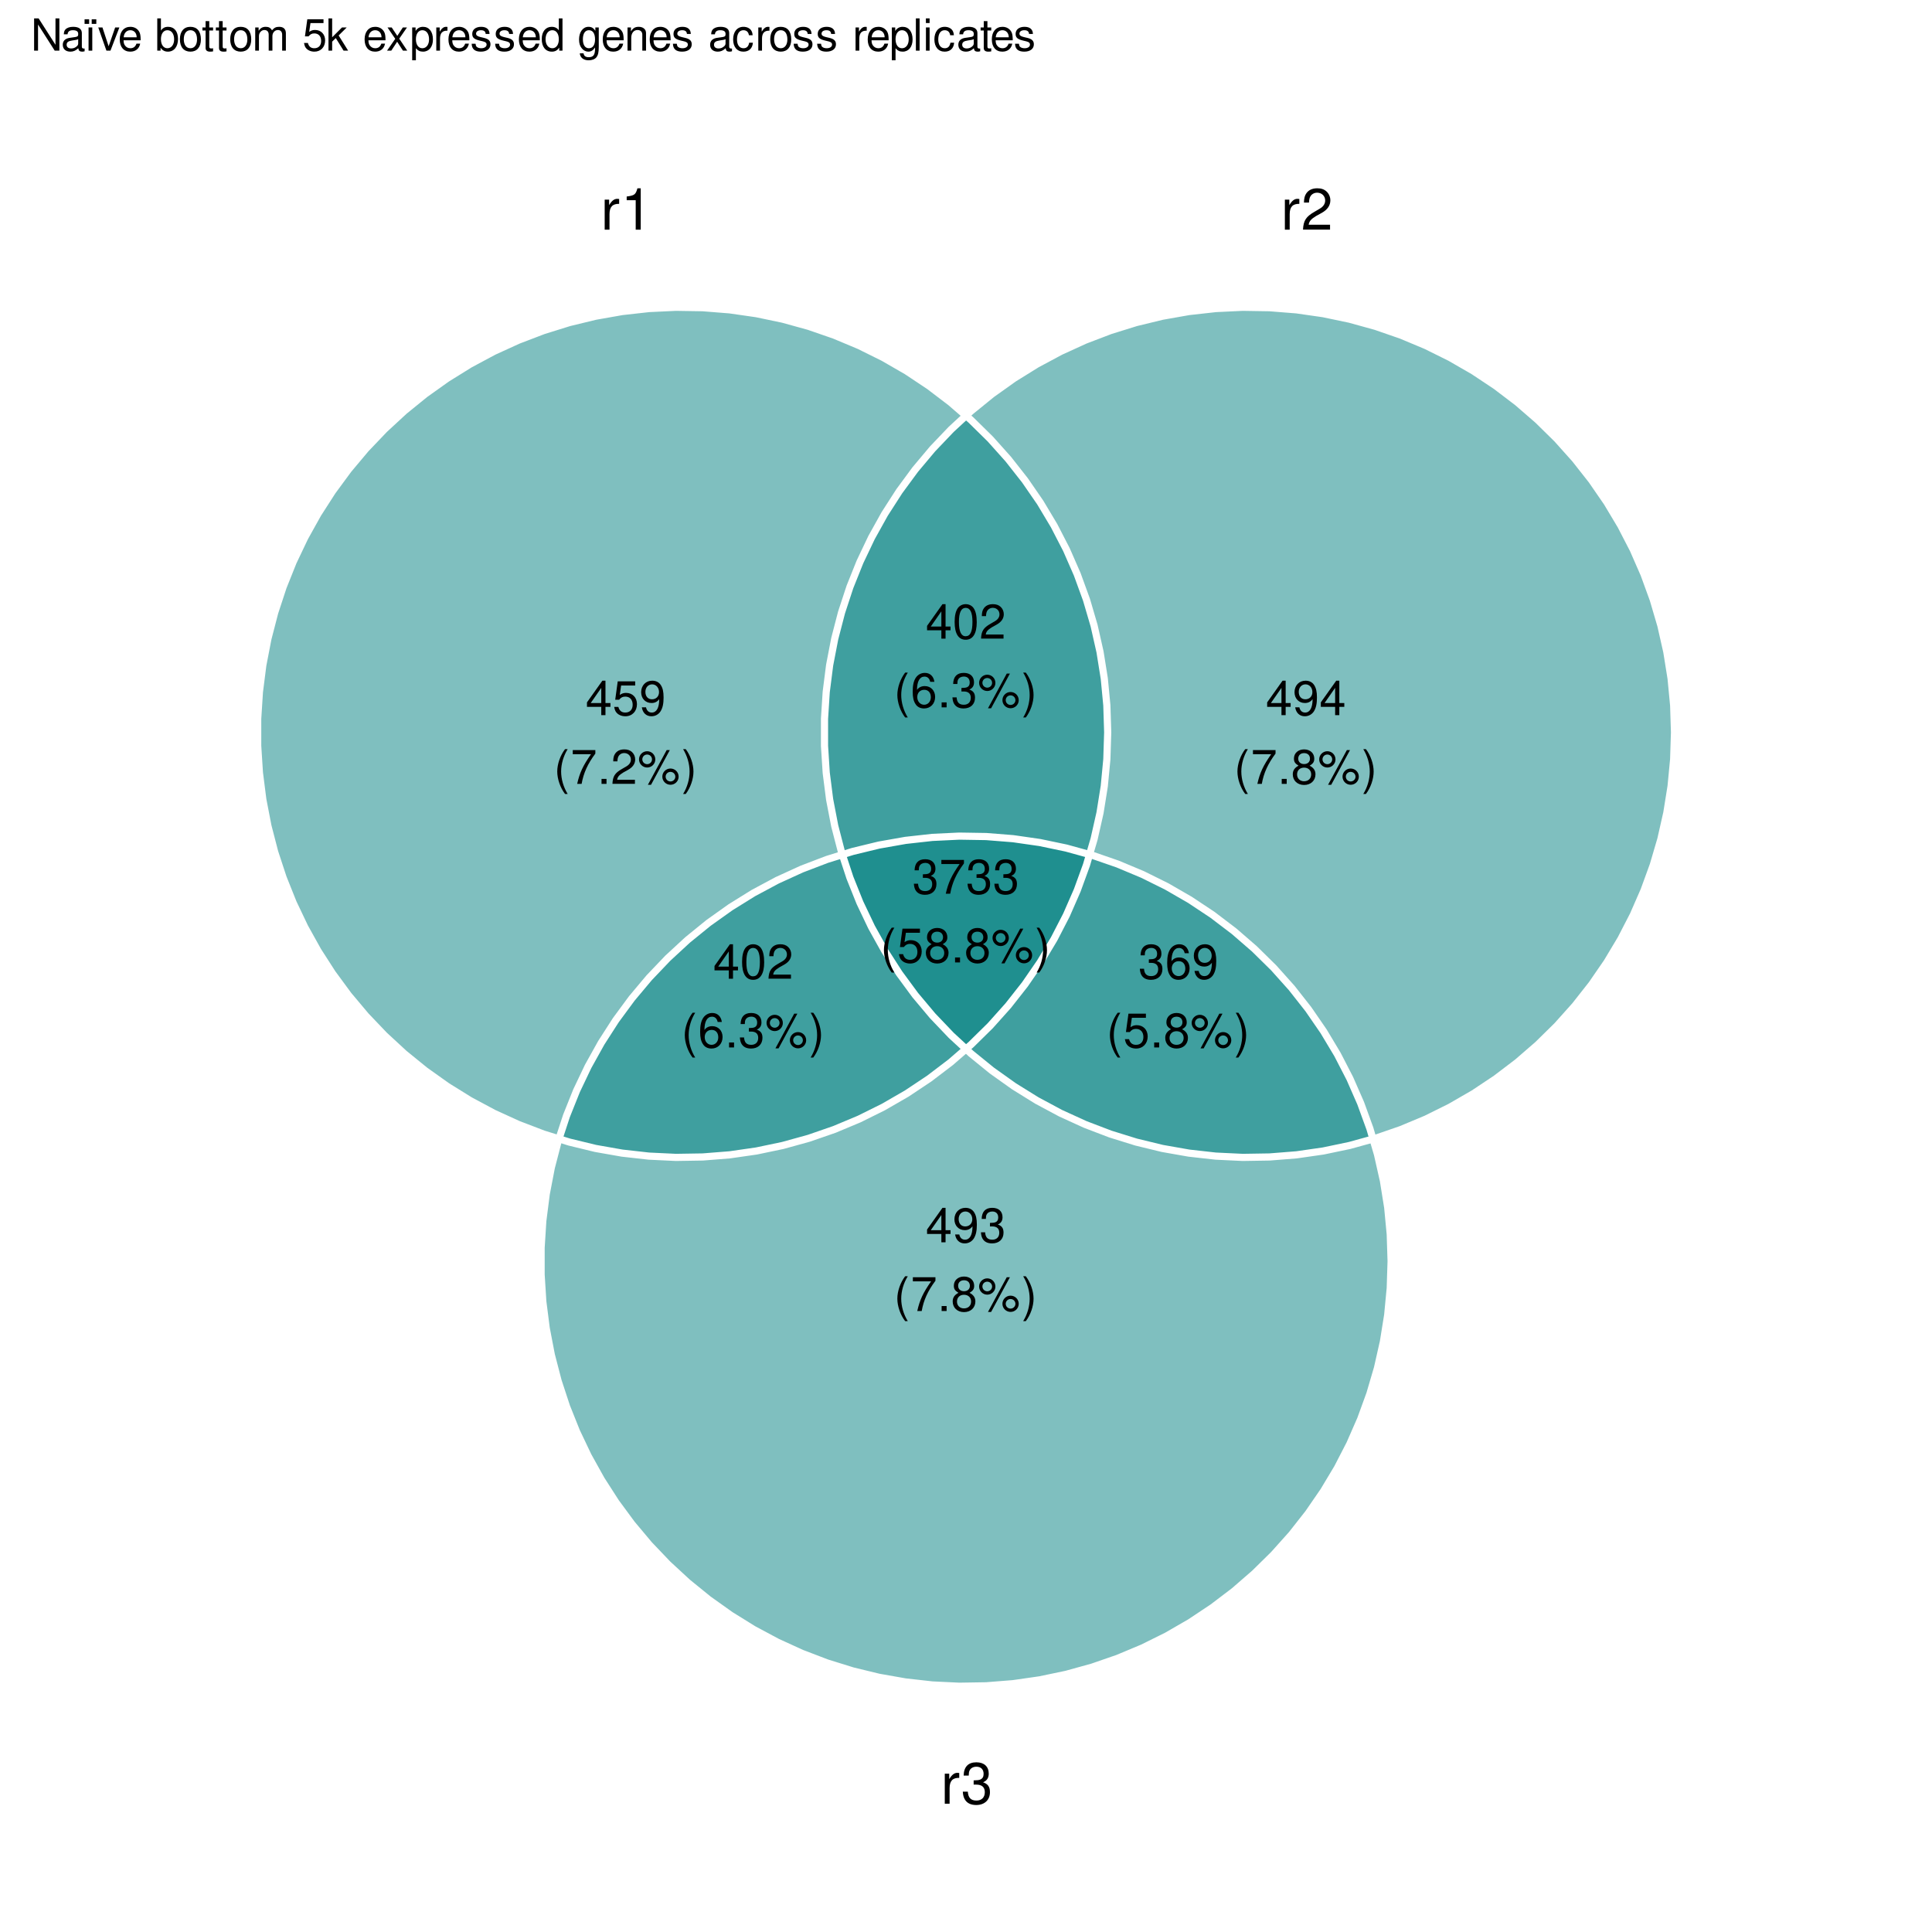 <?xml version="1.0" encoding="UTF-8"?>
<svg xmlns="http://www.w3.org/2000/svg" xmlns:xlink="http://www.w3.org/1999/xlink" width="576pt" height="576pt" viewBox="0 0 576 576" version="1.1">
<defs>
<g>
<symbol overflow="visible" id="glyph0-0">
<path style="stroke:none;" d=""/>
</symbol>
<symbol overflow="visible" id="glyph0-1">
<path style="stroke:none;" d="M 1.172 -8.953 L 1.172 0 L 2.609 0 L 2.609 -4.641 C 2.625 -6.797 3.516 -7.75 5.484 -7.703 L 5.484 -9.156 C 5.25 -9.188 5.109 -9.203 4.938 -9.203 C 4.016 -9.203 3.312 -8.656 2.5 -7.328 L 2.5 -8.953 Z M 1.172 -8.953 "/>
</symbol>
<symbol overflow="visible" id="glyph0-2">
<path style="stroke:none;" d="M 4.422 -8.797 L 4.422 0 L 5.922 0 L 5.922 -12.344 L 4.938 -12.344 C 4.406 -10.453 4.062 -10.203 1.734 -9.891 L 1.734 -8.797 Z M 4.422 -8.797 "/>
</symbol>
<symbol overflow="visible" id="glyph0-3">
<path style="stroke:none;" d="M 8.641 -1.484 L 2.266 -1.484 C 2.422 -2.516 2.969 -3.156 4.453 -4.062 L 6.172 -5.016 C 7.859 -5.953 8.734 -7.219 8.734 -8.75 C 8.734 -9.766 8.312 -10.719 7.594 -11.391 C 6.875 -12.047 6 -12.344 4.844 -12.344 C 3.312 -12.344 2.172 -11.797 1.5 -10.734 C 1.078 -10.094 0.891 -9.328 0.859 -8.078 L 2.359 -8.078 C 2.406 -8.922 2.516 -9.406 2.719 -9.812 C 3.109 -10.578 3.891 -11.031 4.797 -11.031 C 6.172 -11.031 7.188 -10.047 7.188 -8.703 C 7.188 -7.719 6.625 -6.859 5.547 -6.25 L 3.984 -5.328 C 1.453 -3.875 0.719 -2.719 0.578 -0.016 L 8.641 -0.016 Z M 8.641 -1.484 "/>
</symbol>
<symbol overflow="visible" id="glyph0-4">
<path style="stroke:none;" d="M 3.781 -5.688 L 4.594 -5.688 C 6.234 -5.688 7.109 -4.922 7.109 -3.438 C 7.109 -1.875 6.172 -0.938 4.609 -0.938 C 2.953 -0.938 2.156 -1.781 2.047 -3.594 L 0.547 -3.594 C 0.609 -2.594 0.781 -1.953 1.078 -1.406 C 1.703 -0.203 2.891 0.391 4.547 0.391 C 7.031 0.391 8.641 -1.109 8.641 -3.453 C 8.641 -5.016 8.047 -5.875 6.594 -6.391 C 7.719 -6.844 8.281 -7.703 8.281 -8.953 C 8.281 -11.062 6.906 -12.344 4.594 -12.344 C 2.156 -12.344 0.859 -10.984 0.797 -8.375 L 2.312 -8.375 C 2.328 -9.125 2.391 -9.547 2.578 -9.922 C 2.922 -10.625 3.672 -11.031 4.609 -11.031 C 5.938 -11.031 6.75 -10.234 6.75 -8.891 C 6.75 -8.031 6.438 -7.5 5.766 -7.203 C 5.359 -7.031 4.812 -6.969 3.781 -6.953 Z M 3.781 -5.688 "/>
</symbol>
<symbol overflow="visible" id="glyph1-0">
<path style="stroke:none;" d=""/>
</symbol>
<symbol overflow="visible" id="glyph1-1">
<path style="stroke:none;" d="M 4.656 -2.484 L 4.656 0 L 5.906 0 L 5.906 -2.484 L 7.391 -2.484 L 7.391 -3.609 L 5.906 -3.609 L 5.906 -10.281 L 4.984 -10.281 L 0.391 -3.812 L 0.391 -2.484 Z M 4.656 -3.609 L 1.5 -3.609 L 4.656 -8.141 Z M 4.656 -3.609 "/>
</symbol>
<symbol overflow="visible" id="glyph1-2">
<path style="stroke:none;" d="M 6.766 -10.078 L 1.562 -10.078 L 0.812 -4.594 L 1.969 -4.594 C 2.547 -5.297 3.031 -5.531 3.828 -5.531 C 5.172 -5.531 6.016 -4.609 6.016 -3.109 C 6.016 -1.656 5.172 -0.781 3.812 -0.781 C 2.719 -0.781 2.047 -1.344 1.75 -2.469 L 0.5 -2.469 C 0.672 -1.656 0.812 -1.25 1.109 -0.875 C 1.672 -0.109 2.703 0.328 3.844 0.328 C 5.875 0.328 7.297 -1.156 7.297 -3.281 C 7.297 -5.281 5.969 -6.641 4.031 -6.641 C 3.328 -6.641 2.766 -6.453 2.172 -6.031 L 2.578 -8.844 L 6.766 -8.844 Z M 6.766 -10.078 "/>
</symbol>
<symbol overflow="visible" id="glyph1-3">
<path style="stroke:none;" d="M 0.75 -2.344 C 1 -0.672 2.078 0.328 3.609 0.328 C 4.734 0.328 5.734 -0.219 6.328 -1.141 C 6.953 -2.141 7.234 -3.391 7.234 -5.266 C 7.234 -7 6.984 -8.094 6.391 -9 C 5.828 -9.844 4.953 -10.281 3.844 -10.281 C 1.922 -10.281 0.547 -8.844 0.547 -6.859 C 0.547 -4.969 1.812 -3.625 3.641 -3.625 C 4.594 -3.625 5.297 -3.969 5.938 -4.75 C 5.922 -2.188 5.141 -0.781 3.703 -0.781 C 2.812 -0.781 2.203 -1.344 2 -2.344 Z M 3.828 -9.188 C 4.984 -9.188 5.875 -8.203 5.875 -6.875 C 5.875 -5.609 5.016 -4.734 3.781 -4.734 C 2.578 -4.734 1.812 -5.594 1.812 -6.953 C 1.812 -8.25 2.656 -9.188 3.828 -9.188 Z M 3.828 -9.188 "/>
</symbol>
<symbol overflow="visible" id="glyph1-4">
<path style="stroke:none;" d="M 3.359 -10.359 C 1.938 -8.5 1.031 -5.922 1.031 -3.688 C 1.031 -1.438 1.938 1.156 3.359 3.016 L 4.141 3.016 C 2.891 0.984 2.188 -1.406 2.188 -3.688 C 2.188 -5.938 2.891 -8.344 4.141 -10.359 Z M 3.359 -10.359 "/>
</symbol>
<symbol overflow="visible" id="glyph1-5">
<path style="stroke:none;" d="M 7.391 -10.078 L 0.656 -10.078 L 0.656 -8.844 L 6.094 -8.844 C 3.703 -5.422 2.719 -3.312 1.969 0 L 3.297 0 C 3.859 -3.234 5.125 -6 7.391 -9.031 Z M 7.391 -10.078 "/>
</symbol>
<symbol overflow="visible" id="glyph1-6">
<path style="stroke:none;" d="M 2.719 -1.484 L 1.234 -1.484 L 1.234 0 L 2.719 0 Z M 2.719 -1.484 "/>
</symbol>
<symbol overflow="visible" id="glyph1-7">
<path style="stroke:none;" d="M 7.188 -1.234 L 1.891 -1.234 C 2.016 -2.094 2.469 -2.625 3.719 -3.391 L 5.141 -4.188 C 6.547 -4.969 7.266 -6.016 7.266 -7.281 C 7.266 -8.141 6.922 -8.922 6.328 -9.484 C 5.734 -10.031 4.984 -10.281 4.031 -10.281 C 2.766 -10.281 1.812 -9.828 1.25 -8.938 C 0.891 -8.406 0.734 -7.766 0.719 -6.719 L 1.969 -6.719 C 2 -7.422 2.094 -7.828 2.266 -8.172 C 2.594 -8.797 3.234 -9.188 4 -9.188 C 5.141 -9.188 5.984 -8.359 5.984 -7.25 C 5.984 -6.422 5.516 -5.719 4.625 -5.203 L 3.312 -4.438 C 1.203 -3.234 0.594 -2.266 0.484 -0.016 L 7.188 -0.016 Z M 7.188 -1.234 "/>
</symbol>
<symbol overflow="visible" id="glyph1-8">
<path style="stroke:none;" d="M 2.828 -9.734 C 1.5 -9.734 0.406 -8.641 0.406 -7.312 C 0.406 -5.969 1.5 -4.875 2.844 -4.875 C 4.172 -4.875 5.266 -5.969 5.266 -7.281 C 5.266 -8.656 4.188 -9.734 2.828 -9.734 Z M 2.828 -8.75 C 3.641 -8.75 4.281 -8.109 4.281 -7.297 C 4.281 -6.516 3.625 -5.875 2.844 -5.875 C 2.047 -5.875 1.391 -6.516 1.391 -7.312 C 1.391 -8.109 2.031 -8.75 2.828 -8.75 Z M 8.656 -10.078 L 3.047 0.281 L 3.984 0.281 L 9.594 -10.078 Z M 9.781 -4.578 C 8.453 -4.578 7.359 -3.5 7.359 -2.156 C 7.359 -0.812 8.453 0.266 9.797 0.266 C 11.125 0.266 12.219 -0.812 12.219 -2.141 C 12.219 -3.5 11.141 -4.578 9.781 -4.578 Z M 9.781 -3.578 C 10.594 -3.578 11.234 -2.938 11.234 -2.141 C 11.234 -1.359 10.578 -0.719 9.797 -0.719 C 8.984 -0.719 8.344 -1.359 8.344 -2.156 C 8.344 -2.938 8.984 -3.578 9.781 -3.578 Z M 9.781 -3.578 "/>
</symbol>
<symbol overflow="visible" id="glyph1-9">
<path style="stroke:none;" d="M 1.328 3.016 C 2.75 1.156 3.641 -1.438 3.641 -3.672 C 3.641 -5.922 2.75 -8.5 1.328 -10.359 L 0.547 -10.359 C 1.797 -8.328 2.484 -5.938 2.484 -3.672 C 2.484 -1.406 1.797 1 0.547 3.016 Z M 1.328 3.016 "/>
</symbol>
<symbol overflow="visible" id="glyph1-10">
<path style="stroke:none;" d="M 5.562 -5.422 C 6.609 -6.062 6.938 -6.562 6.938 -7.531 C 6.938 -9.156 5.703 -10.281 3.906 -10.281 C 2.141 -10.281 0.875 -9.156 0.875 -7.547 C 0.875 -6.562 1.203 -6.078 2.25 -5.422 C 1.094 -4.828 0.531 -4 0.531 -2.859 C 0.531 -0.984 1.906 0.328 3.906 0.328 C 5.906 0.328 7.297 -0.984 7.297 -2.859 C 7.297 -4 6.719 -4.828 5.562 -5.422 Z M 3.906 -9.172 C 4.984 -9.172 5.656 -8.531 5.656 -7.5 C 5.656 -6.547 4.969 -5.906 3.906 -5.906 C 2.844 -5.906 2.156 -6.547 2.156 -7.531 C 2.156 -8.531 2.844 -9.172 3.906 -9.172 Z M 3.906 -4.844 C 5.156 -4.844 6.016 -4.031 6.016 -2.828 C 6.016 -1.594 5.172 -0.781 3.875 -0.781 C 2.656 -0.781 1.812 -1.625 1.812 -2.812 C 1.812 -4.031 2.641 -4.844 3.906 -4.844 Z M 3.906 -4.844 "/>
</symbol>
<symbol overflow="visible" id="glyph1-11">
<path style="stroke:none;" d="M 3.141 -4.734 L 3.828 -4.734 C 5.188 -4.734 5.922 -4.094 5.922 -2.859 C 5.922 -1.562 5.141 -0.781 3.844 -0.781 C 2.453 -0.781 1.797 -1.484 1.703 -2.984 L 0.453 -2.984 C 0.516 -2.156 0.656 -1.625 0.891 -1.172 C 1.422 -0.172 2.406 0.328 3.781 0.328 C 5.859 0.328 7.188 -0.922 7.188 -2.875 C 7.188 -4.188 6.703 -4.891 5.484 -5.312 C 6.422 -5.703 6.891 -6.406 6.891 -7.453 C 6.891 -9.219 5.75 -10.281 3.828 -10.281 C 1.797 -10.281 0.719 -9.141 0.672 -6.969 L 1.922 -6.969 C 1.938 -7.594 1.984 -7.953 2.141 -8.266 C 2.438 -8.844 3.062 -9.188 3.844 -9.188 C 4.953 -9.188 5.609 -8.516 5.609 -7.406 C 5.609 -6.688 5.359 -6.234 4.812 -6 C 4.469 -5.859 4.016 -5.797 3.141 -5.781 Z M 3.141 -4.734 "/>
</symbol>
<symbol overflow="visible" id="glyph1-12">
<path style="stroke:none;" d="M 3.906 -10.281 C 2.969 -10.281 2.125 -9.859 1.594 -9.156 C 0.938 -8.25 0.609 -6.875 0.609 -4.984 C 0.609 -1.5 1.75 0.328 3.906 0.328 C 6.047 0.328 7.203 -1.5 7.203 -4.891 C 7.203 -6.875 6.891 -8.219 6.234 -9.156 C 5.703 -9.875 4.859 -10.281 3.906 -10.281 Z M 3.906 -9.172 C 5.266 -9.172 5.922 -7.797 5.922 -5 C 5.922 -2.078 5.281 -0.719 3.875 -0.719 C 2.562 -0.719 1.891 -2.141 1.891 -4.969 C 1.891 -7.797 2.562 -9.172 3.906 -9.172 Z M 3.906 -9.172 "/>
</symbol>
<symbol overflow="visible" id="glyph1-13">
<path style="stroke:none;" d="M 7.078 -7.609 C 6.844 -9.281 5.766 -10.281 4.219 -10.281 C 3.109 -10.281 2.125 -9.734 1.516 -8.812 C 0.875 -7.812 0.609 -6.562 0.609 -4.688 C 0.609 -2.953 0.859 -1.859 1.469 -0.953 C 2 -0.109 2.891 0.328 4 0.328 C 5.922 0.328 7.297 -1.109 7.297 -3.109 C 7.297 -5 6.016 -6.344 4.203 -6.344 C 3.219 -6.344 2.438 -5.969 1.891 -5.219 C 1.906 -7.766 2.703 -9.172 4.141 -9.172 C 5.016 -9.172 5.625 -8.609 5.828 -7.609 Z M 4.047 -5.234 C 5.266 -5.234 6.016 -4.375 6.016 -3.016 C 6.016 -1.719 5.156 -0.781 4.016 -0.781 C 2.844 -0.781 1.969 -1.766 1.969 -3.078 C 1.969 -4.344 2.812 -5.234 4.047 -5.234 Z M 4.047 -5.234 "/>
</symbol>
<symbol overflow="visible" id="glyph2-0">
<path style="stroke:none;" d=""/>
</symbol>
<symbol overflow="visible" id="glyph2-1">
<path style="stroke:none;" d="M 8.531 -9.625 L 7.375 -9.625 L 7.375 -1.75 L 2.344 -9.625 L 1 -9.625 L 1 0 L 2.172 0 L 2.172 -7.797 L 7.141 0 L 8.531 0 Z M 8.531 -9.625 "/>
</symbol>
<symbol overflow="visible" id="glyph2-2">
<path style="stroke:none;" d="M 7.062 -0.641 C 6.938 -0.625 6.891 -0.625 6.828 -0.625 C 6.438 -0.625 6.234 -0.812 6.234 -1.156 L 6.234 -5.234 C 6.234 -6.453 5.328 -7.109 3.625 -7.109 C 2.609 -7.109 1.812 -6.828 1.328 -6.312 C 1.016 -5.953 0.891 -5.562 0.859 -4.875 L 1.969 -4.875 C 2.062 -5.719 2.562 -6.094 3.594 -6.094 C 4.594 -6.094 5.141 -5.734 5.141 -5.062 L 5.141 -4.781 C 5.125 -4.297 4.891 -4.125 3.984 -4.016 C 2.422 -3.812 2.188 -3.766 1.766 -3.594 C 0.969 -3.25 0.547 -2.641 0.547 -1.75 C 0.547 -0.484 1.422 0.297 2.828 0.297 C 3.703 0.297 4.391 0 5.172 -0.719 C 5.25 0 5.594 0.297 6.312 0.297 C 6.547 0.297 6.688 0.281 7.062 0.188 Z M 5.141 -2.172 C 5.141 -1.812 5.031 -1.578 4.703 -1.281 C 4.25 -0.875 3.703 -0.656 3.062 -0.656 C 2.203 -0.656 1.703 -1.062 1.703 -1.766 C 1.703 -2.5 2.172 -2.859 3.359 -3.031 C 4.547 -3.188 4.766 -3.25 5.141 -3.422 Z M 5.141 -2.172 "/>
</symbol>
<symbol overflow="visible" id="glyph2-3">
<path style="stroke:none;" d="M 2.344 -6.922 L 1.234 -6.922 L 1.234 0 L 2.344 0 Z M 1.406 -9.344 L 0.047 -9.344 L 0.047 -7.984 L 1.406 -7.984 Z M 3.547 -9.344 L 2.172 -9.344 L 2.172 -7.984 L 3.547 -7.984 Z M 3.547 -9.344 "/>
</symbol>
<symbol overflow="visible" id="glyph2-4">
<path style="stroke:none;" d="M 3.766 0 L 6.422 -6.922 L 5.172 -6.922 L 3.219 -1.312 L 1.375 -6.922 L 0.125 -6.922 L 2.562 0 Z M 3.766 0 "/>
</symbol>
<symbol overflow="visible" id="glyph2-5">
<path style="stroke:none;" d="M 6.766 -3.094 C 6.766 -4.141 6.688 -4.781 6.5 -5.297 C 6.047 -6.438 4.984 -7.109 3.703 -7.109 C 1.766 -7.109 0.531 -5.656 0.531 -3.359 C 0.531 -1.078 1.719 0.297 3.672 0.297 C 5.25 0.297 6.344 -0.594 6.625 -2.094 L 5.516 -2.094 C 5.219 -1.188 4.594 -0.719 3.703 -0.719 C 3.016 -0.719 2.422 -1.031 2.047 -1.609 C 1.781 -2 1.688 -2.406 1.672 -3.094 Z M 1.703 -3.984 C 1.797 -5.266 2.578 -6.094 3.688 -6.094 C 4.812 -6.094 5.578 -5.234 5.578 -3.984 Z M 1.703 -3.984 "/>
</symbol>
<symbol overflow="visible" id="glyph2-6">
<path style="stroke:none;" d=""/>
</symbol>
<symbol overflow="visible" id="glyph2-7">
<path style="stroke:none;" d="M 0.719 -9.625 L 0.719 0 L 1.703 0 L 1.703 -0.891 C 2.234 -0.078 2.938 0.297 3.891 0.297 C 5.719 0.297 6.906 -1.188 6.906 -3.484 C 6.906 -5.734 5.781 -7.109 3.953 -7.109 C 3 -7.109 2.328 -6.766 1.812 -5.984 L 1.812 -9.625 Z M 3.734 -6.094 C 4.969 -6.094 5.75 -5.016 5.75 -3.359 C 5.75 -1.797 4.938 -0.719 3.734 -0.719 C 2.562 -0.719 1.812 -1.781 1.812 -3.406 C 1.812 -5.031 2.562 -6.094 3.734 -6.094 Z M 3.734 -6.094 "/>
</symbol>
<symbol overflow="visible" id="glyph2-8">
<path style="stroke:none;" d="M 3.594 -7.109 C 1.641 -7.109 0.469 -5.734 0.469 -3.406 C 0.469 -1.062 1.641 0.297 3.609 0.297 C 5.562 0.297 6.734 -1.078 6.734 -3.359 C 6.734 -5.75 5.594 -7.109 3.594 -7.109 Z M 3.609 -6.094 C 4.844 -6.094 5.578 -5.078 5.578 -3.359 C 5.578 -1.734 4.812 -0.719 3.609 -0.719 C 2.375 -0.719 1.625 -1.734 1.625 -3.406 C 1.625 -5.078 2.375 -6.094 3.609 -6.094 Z M 3.609 -6.094 "/>
</symbol>
<symbol overflow="visible" id="glyph2-9">
<path style="stroke:none;" d="M 3.359 -6.922 L 2.219 -6.922 L 2.219 -8.812 L 1.125 -8.812 L 1.125 -6.922 L 0.188 -6.922 L 0.188 -6.016 L 1.125 -6.016 L 1.125 -0.797 C 1.125 -0.078 1.594 0.297 2.453 0.297 C 2.75 0.297 2.984 0.281 3.359 0.219 L 3.359 -0.719 C 3.188 -0.672 3.047 -0.656 2.828 -0.656 C 2.344 -0.656 2.219 -0.797 2.219 -1.281 L 2.219 -6.016 L 3.359 -6.016 Z M 3.359 -6.922 "/>
</symbol>
<symbol overflow="visible" id="glyph2-10">
<path style="stroke:none;" d="M 0.922 -6.922 L 0.922 0 L 2.031 0 L 2.031 -4.344 C 2.031 -5.344 2.766 -6.156 3.656 -6.156 C 4.469 -6.156 4.938 -5.656 4.938 -4.766 L 4.938 0 L 6.047 0 L 6.047 -4.344 C 6.047 -5.344 6.766 -6.156 7.672 -6.156 C 8.469 -6.156 8.953 -5.641 8.953 -4.766 L 8.953 0 L 10.062 0 L 10.062 -5.188 C 10.062 -6.438 9.344 -7.109 8.047 -7.109 C 7.125 -7.109 6.578 -6.844 5.922 -6.062 C 5.516 -6.797 4.969 -7.109 4.062 -7.109 C 3.141 -7.109 2.516 -6.766 1.938 -5.938 L 1.938 -6.922 Z M 0.922 -6.922 "/>
</symbol>
<symbol overflow="visible" id="glyph2-11">
<path style="stroke:none;" d="M 6.281 -9.359 L 1.453 -9.359 L 0.75 -4.266 L 1.828 -4.266 C 2.359 -4.906 2.812 -5.141 3.547 -5.141 C 4.812 -5.141 5.578 -4.281 5.578 -2.891 C 5.578 -1.547 4.812 -0.719 3.531 -0.719 C 2.516 -0.719 1.906 -1.234 1.625 -2.297 L 0.469 -2.297 C 0.625 -1.531 0.75 -1.156 1.031 -0.812 C 1.562 -0.109 2.516 0.297 3.562 0.297 C 5.453 0.297 6.766 -1.062 6.766 -3.047 C 6.766 -4.891 5.547 -6.172 3.75 -6.172 C 3.094 -6.172 2.562 -6 2.016 -5.594 L 2.391 -8.219 L 6.281 -8.219 Z M 6.281 -9.359 "/>
</symbol>
<symbol overflow="visible" id="glyph2-12">
<path style="stroke:none;" d="M 1.859 -9.625 L 0.766 -9.625 L 0.766 0 L 1.859 0 L 1.859 -2.688 L 2.938 -3.75 L 5.266 0 L 6.625 0 L 3.797 -4.531 L 6.203 -6.922 L 4.797 -6.922 L 1.859 -3.984 Z M 1.859 -9.625 "/>
</symbol>
<symbol overflow="visible" id="glyph2-13">
<path style="stroke:none;" d="M 3.859 -3.578 L 6.172 -6.922 L 4.938 -6.922 L 3.281 -4.406 L 1.609 -6.922 L 0.359 -6.922 L 2.672 -3.531 L 0.219 0 L 1.484 0 L 3.234 -2.656 L 4.969 0 L 6.25 0 Z M 3.859 -3.578 "/>
</symbol>
<symbol overflow="visible" id="glyph2-14">
<path style="stroke:none;" d="M 0.719 2.875 L 1.828 2.875 L 1.828 -0.719 C 2.406 -0.016 3.047 0.297 3.953 0.297 C 5.75 0.297 6.906 -1.141 6.906 -3.344 C 6.906 -5.672 5.766 -7.109 3.938 -7.109 C 3 -7.109 2.25 -6.688 1.734 -5.875 L 1.734 -6.922 L 0.719 -6.922 Z M 3.75 -6.094 C 4.969 -6.094 5.75 -5.016 5.75 -3.359 C 5.75 -1.797 4.953 -0.719 3.75 -0.719 C 2.578 -0.719 1.828 -1.781 1.828 -3.406 C 1.828 -5.031 2.578 -6.094 3.75 -6.094 Z M 3.75 -6.094 "/>
</symbol>
<symbol overflow="visible" id="glyph2-15">
<path style="stroke:none;" d="M 0.906 -6.922 L 0.906 0 L 2.016 0 L 2.016 -3.594 C 2.031 -5.25 2.719 -6 4.234 -5.953 L 4.234 -7.078 C 4.047 -7.109 3.953 -7.109 3.812 -7.109 C 3.109 -7.109 2.562 -6.688 1.922 -5.672 L 1.922 -6.922 Z M 0.906 -6.922 "/>
</symbol>
<symbol overflow="visible" id="glyph2-16">
<path style="stroke:none;" d="M 5.781 -4.984 C 5.766 -6.344 4.875 -7.109 3.281 -7.109 C 1.656 -7.109 0.625 -6.281 0.625 -5 C 0.625 -3.922 1.172 -3.406 2.812 -3.016 L 3.844 -2.766 C 4.609 -2.578 4.906 -2.297 4.906 -1.812 C 4.906 -1.156 4.266 -0.719 3.297 -0.719 C 2.703 -0.719 2.203 -0.891 1.922 -1.172 C 1.75 -1.375 1.672 -1.578 1.609 -2.062 L 0.453 -2.062 C 0.5 -0.469 1.406 0.297 3.203 0.297 C 4.953 0.297 6.062 -0.547 6.062 -1.891 C 6.062 -2.922 5.484 -3.484 4.109 -3.812 L 3.047 -4.062 C 2.156 -4.281 1.766 -4.562 1.766 -5.062 C 1.766 -5.703 2.344 -6.094 3.234 -6.094 C 4.125 -6.094 4.594 -5.719 4.625 -4.984 Z M 5.781 -4.984 "/>
</symbol>
<symbol overflow="visible" id="glyph2-17">
<path style="stroke:none;" d="M 6.531 -9.625 L 5.438 -9.625 L 5.438 -6.047 C 4.984 -6.75 4.234 -7.109 3.312 -7.109 C 1.516 -7.109 0.344 -5.672 0.344 -3.469 C 0.344 -1.141 1.484 0.297 3.359 0.297 C 4.297 0.297 4.969 -0.047 5.562 -0.906 L 5.562 0 L 6.531 0 Z M 3.5 -6.094 C 4.688 -6.094 5.438 -5.047 5.438 -3.375 C 5.438 -1.781 4.672 -0.719 3.516 -0.719 C 2.297 -0.719 1.484 -1.797 1.484 -3.406 C 1.484 -5.016 2.297 -6.094 3.5 -6.094 Z M 3.5 -6.094 "/>
</symbol>
<symbol overflow="visible" id="glyph2-18">
<path style="stroke:none;" d="M 5.328 -6.922 L 5.328 -5.922 C 4.781 -6.75 4.172 -7.109 3.297 -7.109 C 1.625 -7.109 0.469 -5.562 0.469 -3.344 C 0.469 -2.172 0.734 -1.328 1.328 -0.641 C 1.844 -0.031 2.516 0.297 3.219 0.297 C 4.047 0.297 4.641 -0.062 5.234 -0.938 L 5.234 -0.578 C 5.234 1.266 4.719 1.953 3.344 1.953 C 2.406 1.953 1.922 1.578 1.812 0.797 L 0.688 0.797 C 0.797 2.078 1.812 2.875 3.312 2.875 C 4.328 2.875 5.172 2.547 5.625 2 C 6.156 1.344 6.344 0.484 6.344 -1.141 L 6.344 -6.922 Z M 3.406 -6.094 C 4.562 -6.094 5.234 -5.125 5.234 -3.359 C 5.234 -1.688 4.562 -0.719 3.406 -0.719 C 2.266 -0.719 1.609 -1.703 1.609 -3.406 C 1.609 -5.094 2.266 -6.094 3.406 -6.094 Z M 3.406 -6.094 "/>
</symbol>
<symbol overflow="visible" id="glyph2-19">
<path style="stroke:none;" d="M 0.922 -6.922 L 0.922 0 L 2.031 0 L 2.031 -3.812 C 2.031 -5.234 2.766 -6.156 3.906 -6.156 C 4.781 -6.156 5.328 -5.625 5.328 -4.797 L 5.328 0 L 6.438 0 L 6.438 -5.234 C 6.438 -6.375 5.578 -7.109 4.234 -7.109 C 3.203 -7.109 2.547 -6.719 1.938 -5.75 L 1.938 -6.922 Z M 0.922 -6.922 "/>
</symbol>
<symbol overflow="visible" id="glyph2-20">
<path style="stroke:none;" d="M 6.219 -4.594 C 6.172 -5.266 6.016 -5.703 5.75 -6.094 C 5.281 -6.734 4.453 -7.109 3.484 -7.109 C 1.609 -7.109 0.406 -5.641 0.406 -3.344 C 0.406 -1.109 1.594 0.297 3.469 0.297 C 5.125 0.297 6.172 -0.688 6.297 -2.375 L 5.188 -2.375 C 5 -1.266 4.438 -0.719 3.5 -0.719 C 2.281 -0.719 1.562 -1.703 1.562 -3.344 C 1.562 -5.062 2.266 -6.094 3.469 -6.094 C 4.391 -6.094 4.984 -5.562 5.109 -4.594 Z M 6.219 -4.594 "/>
</symbol>
<symbol overflow="visible" id="glyph2-21">
<path style="stroke:none;" d="M 2 -9.625 L 0.891 -9.625 L 0.891 0 L 2 0 Z M 2 -9.625 "/>
</symbol>
<symbol overflow="visible" id="glyph2-22">
<path style="stroke:none;" d="M 1.984 -6.922 L 0.891 -6.922 L 0.891 0 L 1.984 0 Z M 1.984 -9.625 L 0.875 -9.625 L 0.875 -8.234 L 1.984 -8.234 Z M 1.984 -9.625 "/>
</symbol>
</g>
</defs>
<g id="surface212">
<rect x="0" y="0" width="576" height="576" style="fill:rgb(100%,100%,100%);fill-opacity:1;stroke:none;"/>
<path style=" stroke:none;fill-rule:nonzero;fill:rgb(0%,50.196%,50.196%);fill-opacity:0.502;" d="M 330.246 218.336 L 329.992 210.297 L 329.227 202.293 L 327.957 194.352 L 326.184 186.504 L 323.918 178.789 L 321.168 171.23 L 317.945 163.863 L 314.258 156.715 L 310.129 149.812 L 305.566 143.191 L 300.594 136.867 L 295.234 130.875 L 289.5 125.234 L 283.422 119.965 L 277.023 115.094 L 270.328 110.641 L 263.363 106.621 L 256.156 103.047 L 248.738 99.941 L 241.137 97.309 L 233.387 95.168 L 225.516 93.52 L 217.555 92.375 L 209.535 91.738 L 201.496 91.609 L 193.461 91.992 L 185.469 92.883 L 177.547 94.281 L 169.734 96.176 L 162.055 98.566 L 154.539 101.438 L 147.223 104.777 L 140.137 108.574 L 133.301 112.816 L 126.75 117.48 L 120.508 122.551 L 114.602 128.008 L 109.051 133.828 L 103.879 139.988 L 99.113 146.465 L 94.766 153.23 L 90.855 160.258 L 87.398 167.52 L 84.41 174.988 L 81.898 182.629 L 79.879 190.414 L 78.355 198.309 L 77.34 206.289 L 76.828 214.316 L 76.828 222.355 L 77.34 230.383 L 78.355 238.359 L 79.879 246.258 L 81.898 254.043 L 84.41 261.684 L 87.398 269.148 L 90.855 276.41 L 94.766 283.441 L 99.113 290.207 L 103.879 296.684 L 109.051 302.844 L 114.602 308.664 L 120.508 314.121 L 126.75 319.191 L 133.301 323.855 L 140.137 328.098 L 147.223 331.895 L 154.539 335.234 L 162.055 338.105 L 169.734 340.492 L 177.547 342.391 L 185.469 343.785 L 193.461 344.68 L 201.496 345.062 L 209.535 344.934 L 217.555 344.297 L 225.516 343.152 L 233.387 341.504 L 241.137 339.359 L 248.738 336.73 L 256.156 333.625 L 263.363 330.051 L 270.328 326.031 L 277.023 321.574 L 283.422 316.707 L 289.5 311.438 L 295.234 305.797 L 300.594 299.805 L 305.566 293.48 L 310.129 286.855 L 314.258 279.957 L 317.945 272.809 L 321.168 265.441 L 323.918 257.883 L 326.184 250.168 L 327.957 242.32 L 329.227 234.379 L 329.992 226.375 Z M 330.246 218.336 "/>
<path style=" stroke:none;fill-rule:nonzero;fill:rgb(0%,50.196%,50.196%);fill-opacity:0.502;" d="M 499.234 218.336 L 498.98 210.297 L 498.215 202.293 L 496.945 194.352 L 495.172 186.504 L 492.906 178.789 L 490.156 171.23 L 486.934 163.863 L 483.246 156.715 L 479.117 149.812 L 474.555 143.191 L 469.582 136.867 L 464.223 130.875 L 458.488 125.234 L 452.41 119.965 L 446.012 115.094 L 439.316 110.641 L 432.352 106.621 L 425.145 103.047 L 417.727 99.941 L 410.125 97.309 L 402.375 95.168 L 394.504 93.52 L 386.543 92.375 L 378.523 91.738 L 370.484 91.609 L 362.449 91.992 L 354.457 92.883 L 346.535 94.281 L 338.723 96.176 L 331.043 98.566 L 323.527 101.438 L 316.211 104.777 L 309.125 108.574 L 302.289 112.816 L 295.738 117.48 L 289.496 122.551 L 283.59 128.008 L 278.039 133.828 L 272.867 139.988 L 268.102 146.465 L 263.754 153.23 L 259.844 160.258 L 256.387 167.52 L 253.395 174.988 L 250.887 182.629 L 248.867 190.414 L 247.344 198.309 L 246.328 206.289 L 245.816 214.316 L 245.816 222.355 L 246.328 230.383 L 247.344 238.359 L 248.867 246.258 L 250.887 254.043 L 253.395 261.684 L 256.387 269.148 L 259.844 276.41 L 263.754 283.441 L 268.102 290.207 L 272.867 296.684 L 278.039 302.844 L 283.59 308.664 L 289.496 314.121 L 295.738 319.191 L 302.289 323.855 L 309.125 328.098 L 316.211 331.895 L 323.527 335.234 L 331.043 338.105 L 338.723 340.492 L 346.535 342.391 L 354.457 343.785 L 362.449 344.68 L 370.484 345.062 L 378.523 344.934 L 386.543 344.297 L 394.504 343.152 L 402.375 341.504 L 410.125 339.359 L 417.727 336.73 L 425.145 333.625 L 432.352 330.051 L 439.316 326.031 L 446.012 321.574 L 452.41 316.707 L 458.488 311.438 L 464.223 305.797 L 469.582 299.805 L 474.555 293.48 L 479.117 286.855 L 483.246 279.957 L 486.934 272.809 L 490.156 265.441 L 492.906 257.883 L 495.172 250.168 L 496.945 242.32 L 498.215 234.379 L 498.98 226.375 Z M 499.234 218.336 "/>
<path style=" stroke:none;fill-rule:nonzero;fill:rgb(0%,50.196%,50.196%);fill-opacity:0.502;" d="M 414.742 376.004 L 414.484 367.965 L 413.723 359.961 L 412.449 352.02 L 410.68 344.172 L 408.414 336.457 L 405.664 328.898 L 402.438 321.531 L 398.754 314.383 L 394.621 307.48 L 390.062 300.859 L 385.09 294.535 L 379.727 288.543 L 373.996 282.902 L 367.918 277.633 L 361.516 272.762 L 354.82 268.309 L 347.855 264.289 L 340.648 260.715 L 333.23 257.609 L 325.633 254.977 L 317.879 252.836 L 310.008 251.188 L 302.047 250.043 L 294.031 249.406 L 285.988 249.277 L 277.957 249.66 L 269.961 250.551 L 262.043 251.949 L 254.227 253.844 L 246.547 256.234 L 239.035 259.105 L 231.719 262.445 L 224.629 266.242 L 217.797 270.484 L 211.246 275.148 L 205.004 280.219 L 199.094 285.676 L 193.543 291.496 L 188.375 297.656 L 183.605 304.133 L 179.258 310.898 L 175.348 317.926 L 171.891 325.188 L 168.902 332.656 L 166.395 340.297 L 164.371 348.082 L 162.852 355.977 L 161.832 363.957 L 161.324 371.984 L 161.324 380.023 L 161.832 388.051 L 162.852 396.027 L 164.371 403.926 L 166.395 411.711 L 168.902 419.352 L 171.891 426.816 L 175.348 434.078 L 179.258 441.109 L 183.605 447.875 L 188.375 454.352 L 193.543 460.512 L 199.094 466.332 L 205.004 471.789 L 211.246 476.859 L 217.797 481.523 L 224.629 485.766 L 231.719 489.562 L 239.035 492.902 L 246.547 495.773 L 254.227 498.16 L 262.043 500.059 L 269.961 501.453 L 277.957 502.348 L 285.988 502.73 L 294.031 502.602 L 302.047 501.965 L 310.008 500.82 L 317.879 499.172 L 325.633 497.027 L 333.23 494.398 L 340.648 491.293 L 347.855 487.719 L 354.82 483.699 L 361.516 479.242 L 367.918 474.375 L 373.996 469.105 L 379.727 463.465 L 385.09 457.473 L 390.062 451.148 L 394.621 444.523 L 398.754 437.625 L 402.438 430.477 L 405.664 423.109 L 408.414 415.551 L 410.68 407.836 L 412.449 399.988 L 413.723 392.047 L 414.484 384.043 Z M 414.742 376.004 "/>
<path style="fill:none;stroke-width:2.134;stroke-linecap:round;stroke-linejoin:round;stroke:rgb(100%,100%,100%);stroke-opacity:1;stroke-miterlimit:10;" d="M 330.246 218.336 L 329.992 210.297 L 329.227 202.293 L 327.957 194.352 L 326.184 186.504 L 323.918 178.789 L 321.168 171.23 L 317.945 163.863 L 314.258 156.715 L 310.129 149.812 L 305.566 143.191 L 300.594 136.867 L 295.234 130.875 L 289.5 125.234 L 283.422 119.965 L 277.023 115.094 L 270.328 110.641 L 263.363 106.621 L 256.156 103.047 L 248.738 99.941 L 241.137 97.309 L 233.387 95.168 L 225.516 93.52 L 217.555 92.375 L 209.535 91.738 L 201.496 91.609 L 193.461 91.992 L 185.469 92.883 L 177.547 94.281 L 169.734 96.176 L 162.055 98.566 L 154.539 101.438 L 147.223 104.777 L 140.137 108.574 L 133.301 112.816 L 126.75 117.48 L 120.508 122.551 L 114.602 128.008 L 109.051 133.828 L 103.879 139.988 L 99.113 146.465 L 94.766 153.23 L 90.855 160.258 L 87.398 167.52 L 84.41 174.988 L 81.898 182.629 L 79.879 190.414 L 78.355 198.309 L 77.34 206.289 L 76.828 214.316 L 76.828 222.355 L 77.34 230.383 L 78.355 238.359 L 79.879 246.258 L 81.898 254.043 L 84.41 261.684 L 87.398 269.148 L 90.855 276.41 L 94.766 283.441 L 99.113 290.207 L 103.879 296.684 L 109.051 302.844 L 114.602 308.664 L 120.508 314.121 L 126.75 319.191 L 133.301 323.855 L 140.137 328.098 L 147.223 331.895 L 154.539 335.234 L 162.055 338.105 L 169.734 340.492 L 177.547 342.391 L 185.469 343.785 L 193.461 344.68 L 201.496 345.062 L 209.535 344.934 L 217.555 344.297 L 225.516 343.152 L 233.387 341.504 L 241.137 339.359 L 248.738 336.73 L 256.156 333.625 L 263.363 330.051 L 270.328 326.031 L 277.023 321.574 L 283.422 316.707 L 289.5 311.438 L 295.234 305.797 L 300.594 299.805 L 305.566 293.48 L 310.129 286.855 L 314.258 279.957 L 317.945 272.809 L 321.168 265.441 L 323.918 257.883 L 326.184 250.168 L 327.957 242.32 L 329.227 234.379 L 329.992 226.375 L 330.246 218.336 "/>
<path style="fill:none;stroke-width:2.134;stroke-linecap:round;stroke-linejoin:round;stroke:rgb(100%,100%,100%);stroke-opacity:1;stroke-miterlimit:10;" d="M 499.234 218.336 L 498.98 210.297 L 498.215 202.293 L 496.945 194.352 L 495.172 186.504 L 492.906 178.789 L 490.156 171.23 L 486.934 163.863 L 483.246 156.715 L 479.117 149.812 L 474.555 143.191 L 469.582 136.867 L 464.223 130.875 L 458.488 125.234 L 452.41 119.965 L 446.012 115.094 L 439.316 110.641 L 432.352 106.621 L 425.145 103.047 L 417.727 99.941 L 410.125 97.309 L 402.375 95.168 L 394.504 93.52 L 386.543 92.375 L 378.523 91.738 L 370.484 91.609 L 362.449 91.992 L 354.457 92.883 L 346.535 94.281 L 338.723 96.176 L 331.043 98.566 L 323.527 101.438 L 316.211 104.777 L 309.125 108.574 L 302.289 112.816 L 295.738 117.48 L 289.496 122.551 L 283.59 128.008 L 278.039 133.828 L 272.867 139.988 L 268.102 146.465 L 263.754 153.23 L 259.844 160.258 L 256.387 167.52 L 253.395 174.988 L 250.887 182.629 L 248.867 190.414 L 247.344 198.309 L 246.328 206.289 L 245.816 214.316 L 245.816 222.355 L 246.328 230.383 L 247.344 238.359 L 248.867 246.258 L 250.887 254.043 L 253.395 261.684 L 256.387 269.148 L 259.844 276.41 L 263.754 283.441 L 268.102 290.207 L 272.867 296.684 L 278.039 302.844 L 283.59 308.664 L 289.496 314.121 L 295.738 319.191 L 302.289 323.855 L 309.125 328.098 L 316.211 331.895 L 323.527 335.234 L 331.043 338.105 L 338.723 340.492 L 346.535 342.391 L 354.457 343.785 L 362.449 344.68 L 370.484 345.062 L 378.523 344.934 L 386.543 344.297 L 394.504 343.152 L 402.375 341.504 L 410.125 339.359 L 417.727 336.73 L 425.145 333.625 L 432.352 330.051 L 439.316 326.031 L 446.012 321.574 L 452.41 316.707 L 458.488 311.438 L 464.223 305.797 L 469.582 299.805 L 474.555 293.48 L 479.117 286.855 L 483.246 279.957 L 486.934 272.809 L 490.156 265.441 L 492.906 257.883 L 495.172 250.168 L 496.945 242.32 L 498.215 234.379 L 498.98 226.375 L 499.234 218.336 "/>
<path style="fill:none;stroke-width:2.134;stroke-linecap:round;stroke-linejoin:round;stroke:rgb(100%,100%,100%);stroke-opacity:1;stroke-miterlimit:10;" d="M 414.742 376.004 L 414.484 367.965 L 413.723 359.961 L 412.449 352.02 L 410.68 344.172 L 408.414 336.457 L 405.664 328.898 L 402.438 321.531 L 398.754 314.383 L 394.621 307.48 L 390.062 300.859 L 385.09 294.535 L 379.727 288.543 L 373.996 282.902 L 367.918 277.633 L 361.516 272.762 L 354.82 268.309 L 347.855 264.289 L 340.648 260.715 L 333.23 257.609 L 325.633 254.977 L 317.879 252.836 L 310.008 251.188 L 302.047 250.043 L 294.031 249.406 L 285.988 249.277 L 277.957 249.66 L 269.961 250.551 L 262.043 251.949 L 254.227 253.844 L 246.547 256.234 L 239.035 259.105 L 231.719 262.445 L 224.629 266.242 L 217.797 270.484 L 211.246 275.148 L 205.004 280.219 L 199.094 285.676 L 193.543 291.496 L 188.375 297.656 L 183.605 304.133 L 179.258 310.898 L 175.348 317.926 L 171.891 325.188 L 168.902 332.656 L 166.395 340.297 L 164.371 348.082 L 162.852 355.977 L 161.832 363.957 L 161.324 371.984 L 161.324 380.023 L 161.832 388.051 L 162.852 396.027 L 164.371 403.926 L 166.395 411.711 L 168.902 419.352 L 171.891 426.816 L 175.348 434.078 L 179.258 441.109 L 183.605 447.875 L 188.375 454.352 L 193.543 460.512 L 199.094 466.332 L 205.004 471.789 L 211.246 476.859 L 217.797 481.523 L 224.629 485.766 L 231.719 489.562 L 239.035 492.902 L 246.547 495.773 L 254.227 498.16 L 262.043 500.059 L 269.961 501.453 L 277.957 502.348 L 285.988 502.73 L 294.031 502.602 L 302.047 501.965 L 310.008 500.82 L 317.879 499.172 L 325.633 497.027 L 333.23 494.398 L 340.648 491.293 L 347.855 487.719 L 354.82 483.699 L 361.516 479.242 L 367.918 474.375 L 373.996 469.105 L 379.727 463.465 L 385.09 457.473 L 390.062 451.148 L 394.621 444.523 L 398.754 437.625 L 402.438 430.477 L 405.664 423.109 L 408.414 415.551 L 410.68 407.836 L 412.449 399.988 L 413.723 392.047 L 414.484 384.043 L 414.742 376.004 "/>
<g style="fill:rgb(0%,0%,0%);fill-opacity:1;">
  <use xlink:href="#glyph0-1" x="179.105" y="68.48"/>
  <use xlink:href="#glyph0-2" x="185.105" y="68.48"/>
</g>
<g style="fill:rgb(0%,0%,0%);fill-opacity:1;">
  <use xlink:href="#glyph0-1" x="381.895" y="68.48"/>
  <use xlink:href="#glyph0-3" x="387.895" y="68.48"/>
</g>
<g style="fill:rgb(0%,0%,0%);fill-opacity:1;">
  <use xlink:href="#glyph0-1" x="280.5" y="537.75"/>
  <use xlink:href="#glyph0-4" x="286.5" y="537.75"/>
</g>
<g style="fill:rgb(0%,0%,0%);fill-opacity:1;">
  <use xlink:href="#glyph1-1" x="174.605" y="213.218"/>
  <use xlink:href="#glyph1-2" x="182.605" y="213.218"/>
  <use xlink:href="#glyph1-3" x="190.605" y="213.218"/>
</g>
<g style="fill:rgb(0%,0%,0%);fill-opacity:1;">
  <use xlink:href="#glyph1-4" x="165.105" y="233.702"/>
  <use xlink:href="#glyph1-5" x="170.105" y="233.702"/>
  <use xlink:href="#glyph1-6" x="178.105" y="233.702"/>
  <use xlink:href="#glyph1-7" x="182.105" y="233.702"/>
  <use xlink:href="#glyph1-8" x="190.105" y="233.702"/>
  <use xlink:href="#glyph1-9" x="203.105" y="233.702"/>
</g>
<g style="fill:rgb(0%,0%,0%);fill-opacity:1;">
  <use xlink:href="#glyph1-1" x="377.395" y="213.218"/>
  <use xlink:href="#glyph1-3" x="385.395" y="213.218"/>
  <use xlink:href="#glyph1-1" x="393.395" y="213.218"/>
</g>
<g style="fill:rgb(0%,0%,0%);fill-opacity:1;">
  <use xlink:href="#glyph1-4" x="367.895" y="233.702"/>
  <use xlink:href="#glyph1-5" x="372.895" y="233.702"/>
  <use xlink:href="#glyph1-6" x="380.895" y="233.702"/>
  <use xlink:href="#glyph1-10" x="384.895" y="233.702"/>
  <use xlink:href="#glyph1-8" x="392.895" y="233.702"/>
  <use xlink:href="#glyph1-9" x="405.895" y="233.702"/>
</g>
<g style="fill:rgb(0%,0%,0%);fill-opacity:1;">
  <use xlink:href="#glyph1-1" x="276" y="370.378"/>
  <use xlink:href="#glyph1-3" x="284" y="370.378"/>
  <use xlink:href="#glyph1-11" x="292" y="370.378"/>
</g>
<g style="fill:rgb(0%,0%,0%);fill-opacity:1;">
  <use xlink:href="#glyph1-4" x="266.5" y="390.862"/>
  <use xlink:href="#glyph1-5" x="271.5" y="390.862"/>
  <use xlink:href="#glyph1-6" x="279.5" y="390.862"/>
  <use xlink:href="#glyph1-10" x="283.5" y="390.862"/>
  <use xlink:href="#glyph1-8" x="291.5" y="390.862"/>
  <use xlink:href="#glyph1-9" x="304.5" y="390.862"/>
</g>
<g style="fill:rgb(0%,0%,0%);fill-opacity:1;">
  <use xlink:href="#glyph1-1" x="276" y="190.405"/>
  <use xlink:href="#glyph1-12" x="284" y="190.405"/>
  <use xlink:href="#glyph1-7" x="292" y="190.405"/>
</g>
<g style="fill:rgb(0%,0%,0%);fill-opacity:1;">
  <use xlink:href="#glyph1-4" x="266.5" y="210.89"/>
  <use xlink:href="#glyph1-13" x="271.5" y="210.89"/>
  <use xlink:href="#glyph1-6" x="279.5" y="210.89"/>
  <use xlink:href="#glyph1-11" x="283.5" y="210.89"/>
  <use xlink:href="#glyph1-8" x="291.5" y="210.89"/>
  <use xlink:href="#glyph1-9" x="304.5" y="210.89"/>
</g>
<g style="fill:rgb(0%,0%,0%);fill-opacity:1;">
  <use xlink:href="#glyph1-1" x="212.629" y="291.796"/>
  <use xlink:href="#glyph1-12" x="220.629" y="291.796"/>
  <use xlink:href="#glyph1-7" x="228.629" y="291.796"/>
</g>
<g style="fill:rgb(0%,0%,0%);fill-opacity:1;">
  <use xlink:href="#glyph1-4" x="203.129" y="312.284"/>
  <use xlink:href="#glyph1-13" x="208.129" y="312.284"/>
  <use xlink:href="#glyph1-6" x="216.129" y="312.284"/>
  <use xlink:href="#glyph1-11" x="220.129" y="312.284"/>
  <use xlink:href="#glyph1-8" x="228.129" y="312.284"/>
  <use xlink:href="#glyph1-9" x="241.129" y="312.284"/>
</g>
<g style="fill:rgb(0%,0%,0%);fill-opacity:1;">
  <use xlink:href="#glyph1-11" x="339.371" y="291.796"/>
  <use xlink:href="#glyph1-13" x="347.371" y="291.796"/>
  <use xlink:href="#glyph1-3" x="355.371" y="291.796"/>
</g>
<g style="fill:rgb(0%,0%,0%);fill-opacity:1;">
  <use xlink:href="#glyph1-4" x="329.871" y="312.284"/>
  <use xlink:href="#glyph1-2" x="334.871" y="312.284"/>
  <use xlink:href="#glyph1-6" x="342.871" y="312.284"/>
  <use xlink:href="#glyph1-10" x="346.871" y="312.284"/>
  <use xlink:href="#glyph1-8" x="354.871" y="312.284"/>
  <use xlink:href="#glyph1-9" x="367.871" y="312.284"/>
</g>
<g style="fill:rgb(0%,0%,0%);fill-opacity:1;">
  <use xlink:href="#glyph1-11" x="272" y="266.448"/>
  <use xlink:href="#glyph1-5" x="280" y="266.448"/>
  <use xlink:href="#glyph1-11" x="288" y="266.448"/>
  <use xlink:href="#glyph1-11" x="296" y="266.448"/>
</g>
<g style="fill:rgb(0%,0%,0%);fill-opacity:1;">
  <use xlink:href="#glyph1-4" x="262.5" y="286.937"/>
  <use xlink:href="#glyph1-2" x="267.5" y="286.937"/>
  <use xlink:href="#glyph1-10" x="275.5" y="286.937"/>
  <use xlink:href="#glyph1-6" x="283.5" y="286.937"/>
  <use xlink:href="#glyph1-10" x="287.5" y="286.937"/>
  <use xlink:href="#glyph1-8" x="295.5" y="286.937"/>
  <use xlink:href="#glyph1-9" x="308.5" y="286.937"/>
</g>
<g style="fill:rgb(0%,0%,0%);fill-opacity:1;">
  <use xlink:href="#glyph2-1" x="9.168" y="15.103"/>
  <use xlink:href="#glyph2-2" x="18.168" y="15.103"/>
  <use xlink:href="#glyph2-3" x="25.168" y="15.103"/>
  <use xlink:href="#glyph2-4" x="29.168" y="15.103"/>
  <use xlink:href="#glyph2-5" x="35.168" y="15.103"/>
  <use xlink:href="#glyph2-6" x="42.168" y="15.103"/>
  <use xlink:href="#glyph2-7" x="46.168" y="15.103"/>
  <use xlink:href="#glyph2-8" x="53.168" y="15.103"/>
  <use xlink:href="#glyph2-9" x="60.168" y="15.103"/>
  <use xlink:href="#glyph2-9" x="64.168" y="15.103"/>
  <use xlink:href="#glyph2-8" x="68.168" y="15.103"/>
  <use xlink:href="#glyph2-10" x="75.168" y="15.103"/>
  <use xlink:href="#glyph2-6" x="86.168" y="15.103"/>
  <use xlink:href="#glyph2-11" x="90.168" y="15.103"/>
  <use xlink:href="#glyph2-12" x="97.168" y="15.103"/>
  <use xlink:href="#glyph2-6" x="104.168" y="15.103"/>
  <use xlink:href="#glyph2-5" x="108.168" y="15.103"/>
  <use xlink:href="#glyph2-13" x="115.168" y="15.103"/>
  <use xlink:href="#glyph2-14" x="122.168" y="15.103"/>
  <use xlink:href="#glyph2-15" x="129.168" y="15.103"/>
  <use xlink:href="#glyph2-5" x="133.168" y="15.103"/>
  <use xlink:href="#glyph2-16" x="140.168" y="15.103"/>
  <use xlink:href="#glyph2-16" x="147.168" y="15.103"/>
  <use xlink:href="#glyph2-5" x="154.168" y="15.103"/>
  <use xlink:href="#glyph2-17" x="161.168" y="15.103"/>
  <use xlink:href="#glyph2-6" x="168.168" y="15.103"/>
  <use xlink:href="#glyph2-18" x="172.168" y="15.103"/>
  <use xlink:href="#glyph2-5" x="179.168" y="15.103"/>
  <use xlink:href="#glyph2-19" x="186.168" y="15.103"/>
  <use xlink:href="#glyph2-5" x="193.168" y="15.103"/>
  <use xlink:href="#glyph2-16" x="200.168" y="15.103"/>
  <use xlink:href="#glyph2-6" x="207.168" y="15.103"/>
  <use xlink:href="#glyph2-2" x="211.168" y="15.103"/>
  <use xlink:href="#glyph2-20" x="218.168" y="15.103"/>
  <use xlink:href="#glyph2-15" x="225.168" y="15.103"/>
  <use xlink:href="#glyph2-8" x="229.168" y="15.103"/>
  <use xlink:href="#glyph2-16" x="236.168" y="15.103"/>
  <use xlink:href="#glyph2-16" x="243.168" y="15.103"/>
  <use xlink:href="#glyph2-6" x="250.168" y="15.103"/>
  <use xlink:href="#glyph2-15" x="254.168" y="15.103"/>
  <use xlink:href="#glyph2-5" x="258.168" y="15.103"/>
  <use xlink:href="#glyph2-14" x="265.168" y="15.103"/>
  <use xlink:href="#glyph2-21" x="272.168" y="15.103"/>
  <use xlink:href="#glyph2-22" x="275.168" y="15.103"/>
  <use xlink:href="#glyph2-20" x="278.168" y="15.103"/>
  <use xlink:href="#glyph2-2" x="285.168" y="15.103"/>
  <use xlink:href="#glyph2-9" x="292.168" y="15.103"/>
  <use xlink:href="#glyph2-5" x="295.168" y="15.103"/>
  <use xlink:href="#glyph2-16" x="302.168" y="15.103"/>
</g>
</g>
</svg>
